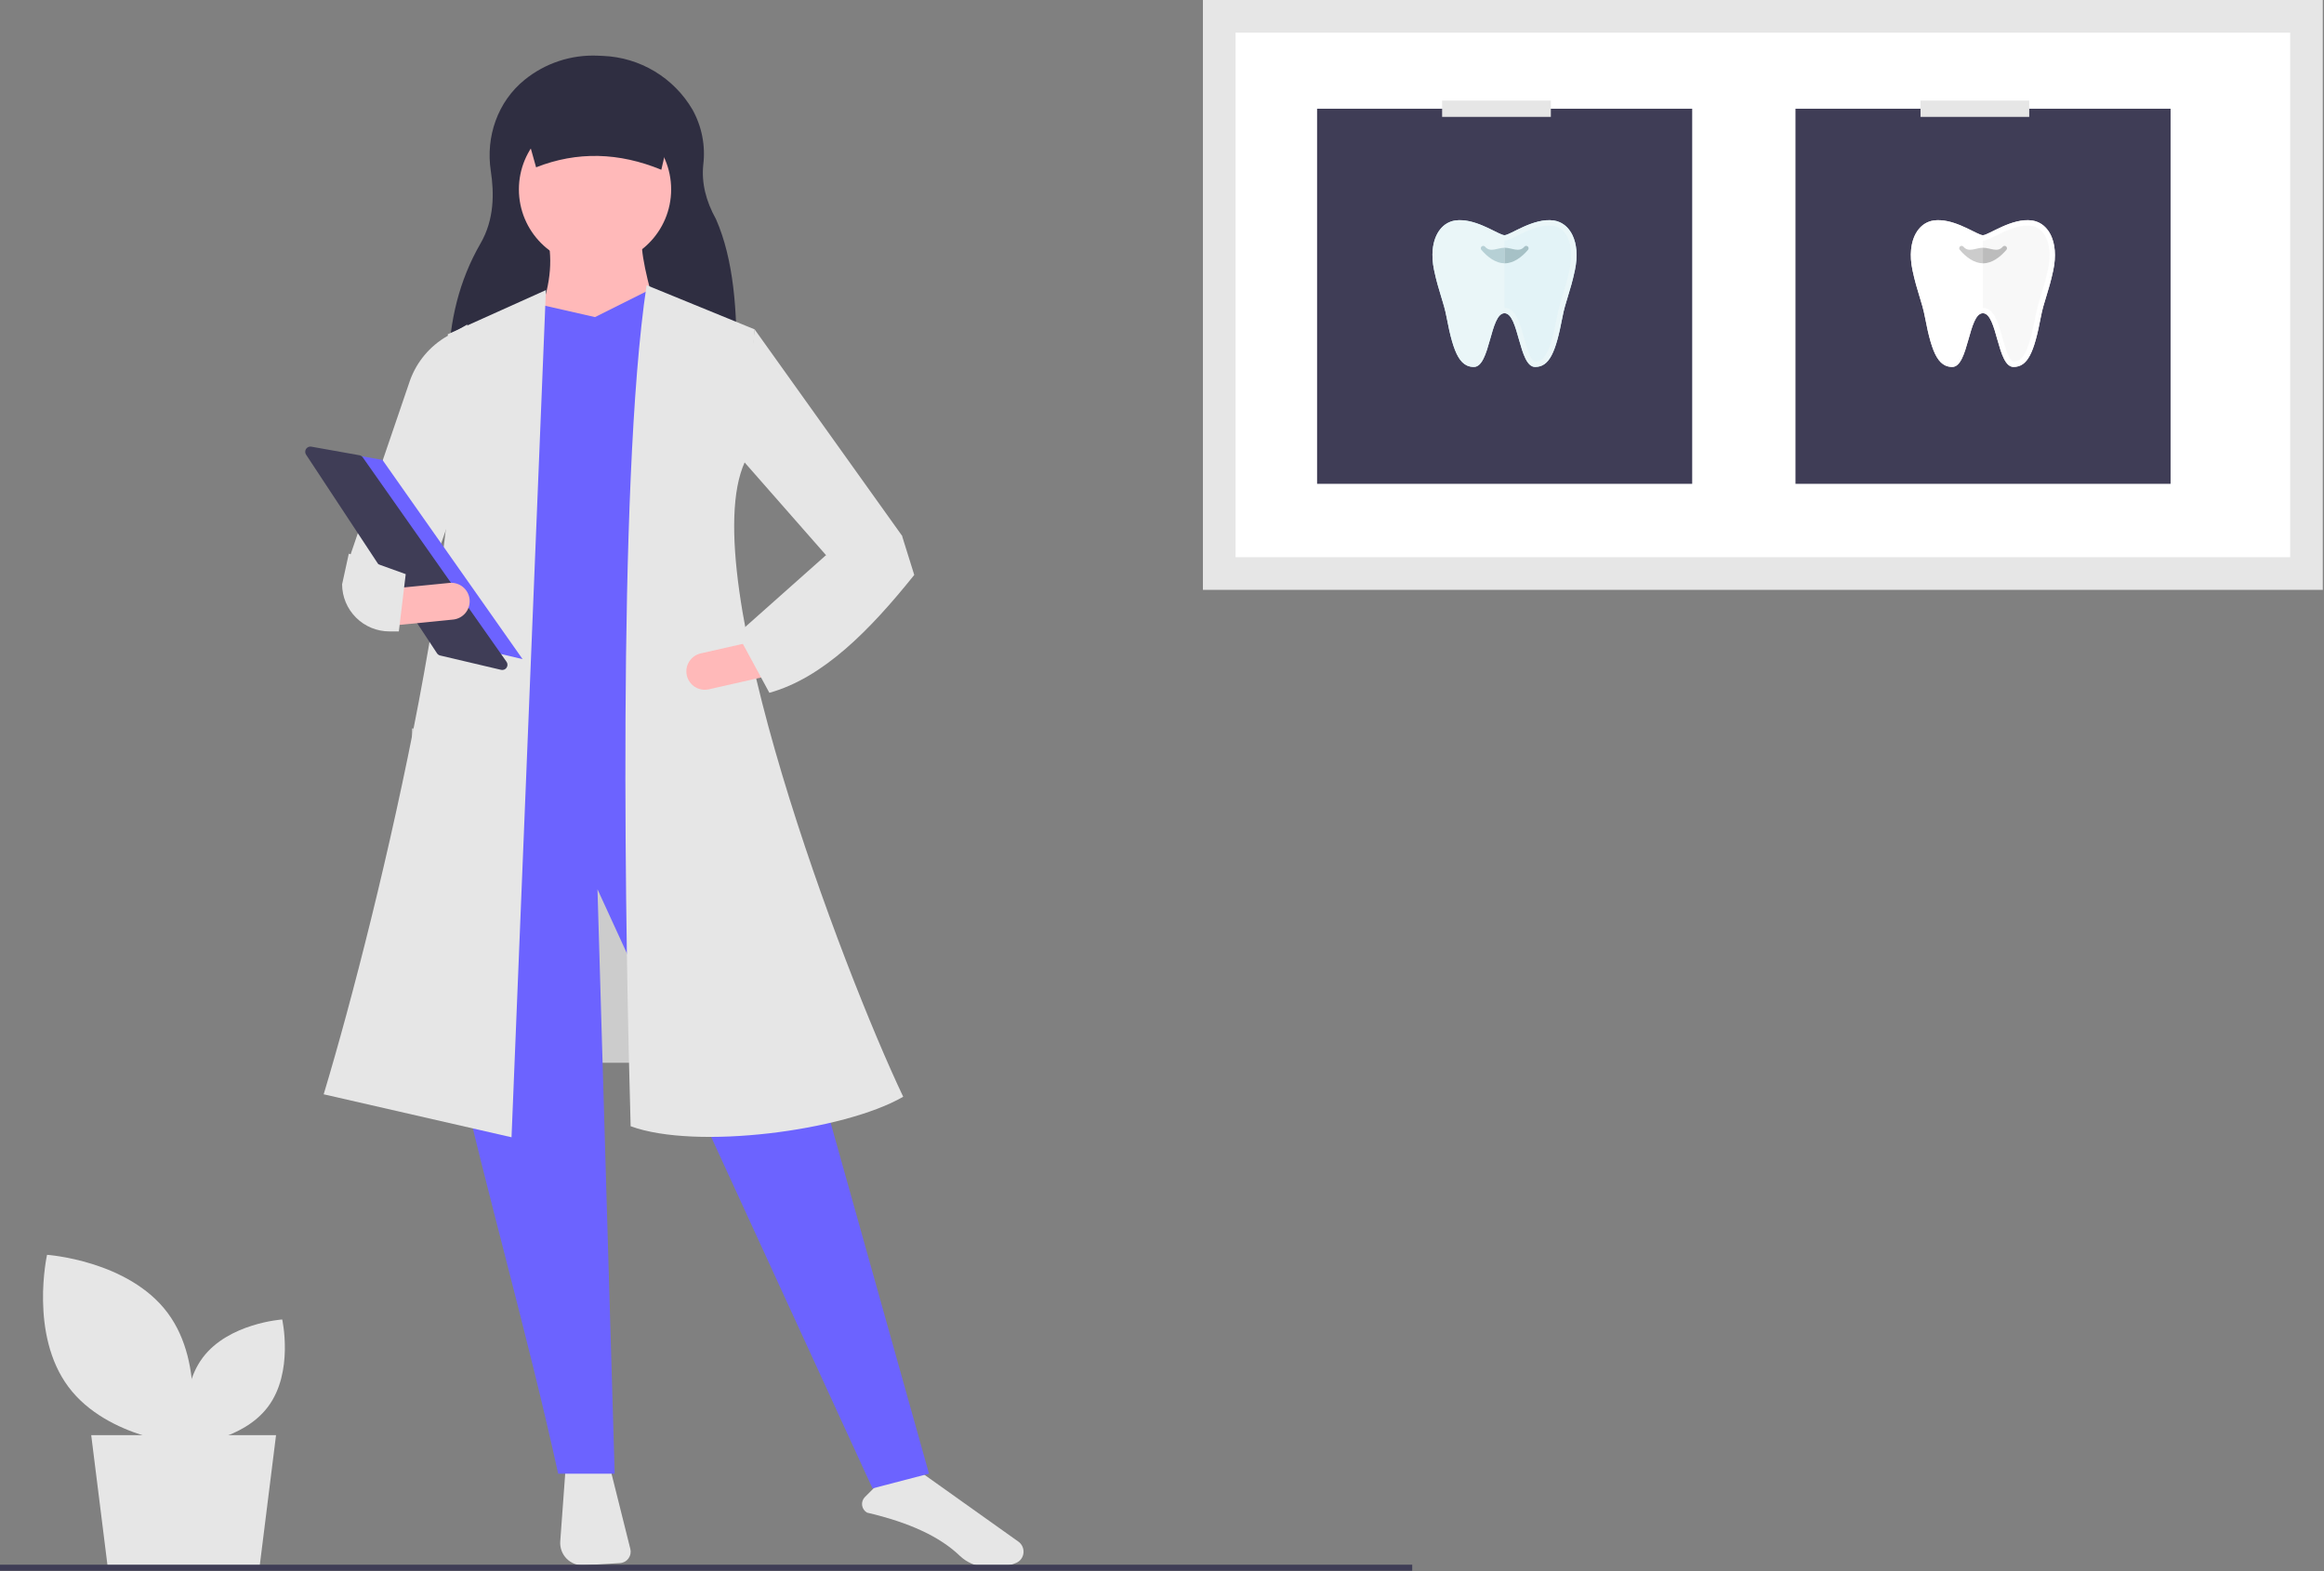 <svg width="855" height="578" viewBox="0 0 855 578" fill="none" xmlns="http://www.w3.org/2000/svg">
<rect x="0" y="0" width="855" height="578" fill="#808080" stroke="none"/>
<g clip-path="url(#clip0_1_2)">
<path d="M261.557 268H151.557V391H261.557V268Z" fill="#CCCCCC"/>
<path d="M95.557 576H39.557L33.557 528H101.557L95.557 576Z" fill="#E6E6E6"/>
<path d="M208.007 541.232L206.117 567.067C206.032 568.237 206.197 569.411 206.603 570.511C207.008 571.611 207.644 572.612 208.468 573.446C209.292 574.281 210.285 574.929 211.38 575.348C212.475 575.767 213.647 575.947 214.817 575.877L228.087 575.073C228.702 575.035 229.301 574.863 229.842 574.568C230.383 574.273 230.852 573.863 231.216 573.366C231.58 572.869 231.83 572.298 231.949 571.694C232.068 571.089 232.052 570.466 231.902 569.868L224.537 540.406L208.007 541.232Z" fill="#E6E6E6"/>
<path d="M319.003 556.509C334.62 560.163 345.777 565.356 353.106 572.384C355.716 574.867 359.131 576.331 362.729 576.509C367.326 576.751 371.084 576.236 373.909 574.974C374.632 574.655 375.258 574.148 375.719 573.506C376.181 572.864 376.462 572.111 376.534 571.323C376.619 570.523 376.489 569.715 376.157 568.982C375.825 568.25 375.303 567.619 374.645 567.156L337.606 540.802L321.873 547.096L318.202 550.766C317.805 551.163 317.505 551.648 317.327 552.18C317.148 552.713 317.096 553.28 317.173 553.837C317.251 554.393 317.456 554.924 317.774 555.388C318.091 555.852 318.512 556.236 319.003 556.509Z" fill="#E6E6E6"/>
<path d="M270.94 134.695L165.067 133.714C165.333 118.294 168.921 103.151 176.764 89.6C181.914 80.701 181.803 71.016 180.562 62.856C178.646 50.264 183.101 37.381 192.999 29.365C200.563 23.229 210.11 20.07 219.842 20.483L221.897 20.569C228.594 20.848 235.113 22.804 240.856 26.258C246.6 29.712 251.383 34.554 254.768 40.339C258.208 46.515 259.595 53.624 258.729 60.64C258.058 67.241 259.664 73.91 263.42 80.642C269.9 95.424 271.303 114.34 270.94 134.695Z" fill="#2F2E41"/>
<path d="M341.775 542.176L320.996 547.597L219.813 327.161L226.137 542.176H205.358C183.154 441.018 143.067 324.27 161.09 287.41L268.597 281.086L341.775 542.176Z" fill="#6C63FF"/>
<path d="M218.909 97.691C234.376 97.691 246.915 85.152 246.915 69.685C246.915 54.218 234.376 41.679 218.909 41.679C203.442 41.679 190.903 54.218 190.903 69.685C190.903 85.152 203.442 97.691 218.909 97.691Z" fill="#FFB9B9"/>
<path d="M243.302 121.18L197.227 118.47C201.742 108.106 203.546 98.126 201.744 88.657H236.074C235.996 95.928 239.614 108.504 243.302 121.18Z" fill="#FFB9B9"/>
<path d="M272.211 289.217L171.028 296.445L181.417 117.115L199.034 112.146L218.909 116.663L238.784 106.725L251.432 111.243L272.211 289.217Z" fill="#6C63FF"/>
<path d="M188.193 418.407L119.081 402.597C139.631 334.449 176.654 178.546 164.704 122.987L200.841 106.725L188.193 418.407Z" fill="#E6E6E6"/>
<path d="M154.766 221.46L128.567 205.199L150.91 139.759C153.402 133.007 158.175 127.337 164.404 123.731L171.931 119.373L167.414 185.323L154.766 221.46Z" fill="#E6E6E6"/>
<path d="M332.289 403.501C310.476 416.121 255.95 423.156 232.009 414.342C230.247 352.769 226.792 178.603 237.881 104.919L277.632 121.18L274.018 169.965C255.014 211.698 310.198 357.054 332.289 403.501Z" fill="#E6E6E6"/>
<path d="M329.127 213.33L304.734 205.199L272.211 168.158L277.632 121.18L331.837 197.068L329.127 213.33Z" fill="#E6E6E6"/>
<path d="M252.681 248.494C253.08 250.245 254.158 251.767 255.677 252.725C257.196 253.684 259.034 254 260.786 253.606L281.492 248.917L278.5 235.7L257.793 240.389C256.041 240.786 254.518 241.863 253.559 243.383C252.6 244.903 252.285 246.741 252.681 248.494Z" fill="#FFB9B9"/>
<path d="M243.302 62.458C227.746 56.061 212.382 55.598 197.227 61.554L190.903 38.969H248.722L243.302 62.458Z" fill="#2F2E41"/>
<path d="M271.308 233.205L283.052 254.887C302.806 249.378 319.926 232.008 336.354 211.523L331.837 197.068L303.831 204.295L271.308 233.205Z" fill="#E6E6E6"/>
<path d="M118.177 165.193L140.724 169.219L192.258 242.495L164.88 236.053L118.177 165.193Z" fill="#6C63FF"/>
<path d="M114.178 164.296C113.834 164.301 113.498 164.398 113.205 164.578C112.912 164.757 112.673 165.012 112.512 165.316C112.351 165.619 112.275 165.961 112.291 166.304C112.307 166.647 112.416 166.98 112.604 167.267L160.776 240.355C161.045 240.763 161.46 241.053 161.936 241.165L184.349 246.438C184.727 246.527 185.123 246.499 185.484 246.358C185.846 246.217 186.156 245.969 186.373 245.647C186.591 245.325 186.705 244.945 186.702 244.557C186.698 244.169 186.576 243.791 186.353 243.474L133.464 168.272C133.321 168.067 133.138 167.892 132.927 167.758C132.716 167.624 132.481 167.532 132.235 167.489L114.539 164.329C114.42 164.307 114.299 164.296 114.178 164.296Z" fill="#3F3D56"/>
<path d="M144.227 216.553L145.566 230.038L166.693 227.941C168.481 227.764 170.125 226.883 171.264 225.493C172.403 224.103 172.944 222.317 172.766 220.529C172.589 218.741 171.708 217.096 170.318 215.957C168.928 214.819 167.142 214.278 165.354 214.456L144.227 216.553Z" fill="#FFB9B9"/>
<path d="M125.857 214.991C125.887 219.589 127.734 223.989 130.995 227.231C134.255 230.474 138.665 232.296 143.263 232.302H146.737L149.266 211.226L128.326 203.688L125.857 214.991Z" fill="#E6E6E6"/>
<path d="M854.557 0H442.557V217H854.557V0Z" fill="#E6E6E6"/>
<path d="M454.557 205H842.557V12H454.557V205Z" fill="white"/>
<path d="M622.557 40H484.557V178H622.557V40Z" fill="#3F3D56"/>
<path d="M570.557 37H530.557V43H570.557V37Z" fill="#E6E6E6"/>
<path d="M798.557 40H660.557V178H798.557V40Z" fill="#3F3D56"/>
<path d="M746.557 37H706.557V43H746.557V37Z" fill="#E6E6E6"/>
<path d="M25.176 510.243C39.596 529.554 69.528 531.587 69.528 531.587C69.528 531.587 76.082 502.31 61.662 482.999C47.243 463.688 17.31 461.655 17.31 461.655C17.31 461.655 10.757 490.932 25.176 510.243Z" fill="#E6E6E6"/>
<path d="M98.633 517.503C89.118 530.245 69.367 531.587 69.367 531.587C69.367 531.587 65.042 512.268 74.557 499.525C84.072 486.782 103.824 485.441 103.824 485.441C103.824 485.441 108.148 504.76 98.633 517.503Z" fill="#E6E6E6"/>
<path d="M519.557 575.656H0V577.897H519.557V575.656Z" fill="#3F3D56"/>
<g clip-path="url(#clip1_1_2)">
<path d="M553.505 86.534V115.239C548.16 115.239 548.263 135 542.238 135C541.274 135 540.414 134.82 539.622 134.441C538.434 133.873 537.418 132.857 536.515 131.334C534.811 128.433 533.52 123.699 532.203 116.719C531.11 110.901 529.319 107.467 527.615 99.436C527.021 96.639 526.875 94.083 527.099 91.837C527.684 85.691 530.98 81.784 535.327 81.129C536.179 81 537.04 80.975 537.909 81.026C544.691 81.405 551.629 86.534 553.505 86.534Z" fill="#CFEAEE"/>
<path d="M579.395 99.436C577.691 107.466 575.901 110.9 574.808 116.719C572.346 129.784 569.962 135 564.772 135C558.747 135 558.851 115.238 553.506 115.238V86.534C555.614 86.534 564.178 80.01 571.683 81.129C572.389 81.232 573.061 81.43 573.706 81.706C575.711 82.549 577.381 84.193 578.5 86.5C580.041 89.676 580.523 94.108 579.395 99.436Z" fill="#CFEAEE"/>
<path d="M579.394 99.436C577.69 107.466 575.9 110.901 574.806 116.719C572.345 129.784 569.961 135 564.771 135C558.746 135 558.849 115.238 553.504 115.238C548.159 115.238 548.263 135 542.238 135C541.274 135 540.413 134.819 539.621 134.441C538.433 133.873 537.418 132.857 536.514 131.334C534.81 128.433 533.519 123.699 532.202 116.719C531.109 110.901 529.319 107.466 527.614 99.436C527.021 96.639 526.874 94.083 527.098 91.836C527.683 85.691 530.98 81.783 535.326 81.129C536.178 81 537.039 80.974 537.908 81.026C544.691 81.405 551.628 86.534 553.504 86.534C555.613 86.534 564.177 80.01 571.682 81.129C572.388 81.232 573.059 81.43 573.705 81.706C575.71 82.549 577.38 84.193 578.499 86.5C580.04 89.676 580.522 94.108 579.394 99.436Z" fill="#EAF6F8"/>
<path d="M548.908 86.783C545.682 85.177 541.265 82.978 537.13 82.978C536.61 82.978 536.103 83.014 535.624 83.086C533.791 83.361 532.207 84.393 531.041 86.073C528.978 89.046 528.435 93.769 529.551 99.029C530.405 103.056 531.298 105.957 532.086 108.517C532.86 111.031 533.591 113.407 534.147 116.357C536.772 130.295 539.101 133.022 542.237 133.022C542.761 133.022 543.437 132.243 544.091 130.885C544.953 129.094 545.664 126.575 546.352 124.138C547.93 118.548 549.42 113.267 553.506 113.267V88.508C552.372 88.508 551.068 87.858 548.908 86.783Z" fill="#EAF6F8"/>
<path opacity="0.5" d="M560.659 124.138C561.347 126.575 562.058 129.095 562.92 130.885C563.574 132.243 564.25 133.022 564.774 133.022C567.91 133.022 570.239 130.295 572.864 116.357C573.42 113.407 574.151 111.031 574.925 108.516C575.713 105.957 576.606 103.056 577.461 99.029C578.576 93.769 578.033 89.046 575.97 86.073C574.804 84.393 573.22 83.361 571.387 83.086C570.908 83.014 570.401 82.978 569.881 82.978C565.746 82.978 561.329 85.177 558.103 86.783C555.943 87.858 554.639 88.508 553.506 88.508V113.267C557.592 113.267 559.082 118.548 560.659 124.138Z" fill="#DDF0F6"/>
<path d="M546.356 90.767C546.038 90.393 545.477 90.347 545.103 90.665C544.729 90.983 544.683 91.544 545.001 91.918C547.267 94.586 550.285 96.841 553.506 96.876V91.15C550.815 91.184 548.279 93.03 546.356 90.767Z" fill="#B6D0D5"/>
<path d="M562.16 91.918C562.478 91.544 562.432 90.983 562.058 90.665C561.684 90.347 561.123 90.393 560.805 90.767C558.864 93.051 556.298 91.148 553.58 91.148C553.555 91.148 553.531 91.15 553.506 91.15V96.876C553.531 96.876 553.555 96.877 553.58 96.877C556.829 96.877 559.876 94.607 562.16 91.918Z" fill="#A6C1C6"/>
</g>
<g clip-path="url(#clip2_1_2)">
<path d="M729.506 86.534V115.239C724.161 115.239 724.264 135 718.239 135C717.275 135 716.414 134.82 715.623 134.441C714.435 133.873 713.419 132.857 712.515 131.334C710.811 128.433 709.52 123.699 708.203 116.719C707.11 110.901 705.32 107.467 703.616 99.436C703.022 96.639 702.876 94.083 703.099 91.836C703.685 85.691 706.981 81.783 711.328 81.129C712.18 81 713.04 80.974 713.91 81.026C720.692 81.405 727.629 86.534 729.506 86.534Z" fill="#E5E5E4"/>
<path d="M755.395 99.436C753.691 107.466 751.901 110.9 750.808 116.719C748.346 129.784 745.962 135 740.772 135C734.747 135 734.851 115.238 729.506 115.238V86.534C731.614 86.534 740.178 80.01 747.683 81.129C748.389 81.232 749.061 81.43 749.706 81.706C751.711 82.549 753.381 84.193 754.5 86.5C756.041 89.676 756.523 94.108 755.395 99.436Z" fill="#E5E5E4"/>
<path d="M755.395 99.436C753.691 107.466 751.901 110.901 750.808 116.719C748.346 129.784 745.962 135 740.772 135C734.747 135 734.85 115.238 729.505 115.238C724.161 115.238 724.264 135 718.239 135C717.275 135 716.414 134.819 715.623 134.441C714.435 133.873 713.419 132.857 712.515 131.334C710.811 128.433 709.52 123.699 708.203 116.719C707.11 110.901 705.32 107.466 703.616 99.436C703.022 96.639 702.876 94.083 703.099 91.836C703.685 85.691 706.981 81.783 711.328 81.129C712.18 81 713.04 80.974 713.91 81.026C720.692 81.405 727.629 86.534 729.505 86.534C731.614 86.534 740.178 80.01 747.683 81.129C748.389 81.232 749.06 81.43 749.706 81.706C751.711 82.549 753.381 84.193 754.5 86.5C756.041 89.676 756.523 94.108 755.395 99.436Z" fill="white"/>
<path d="M724.908 86.783C721.682 85.177 717.265 82.978 713.13 82.978C712.61 82.978 712.103 83.014 711.624 83.086C709.791 83.361 708.207 84.393 707.041 86.073C704.978 89.046 704.435 93.769 705.551 99.029C706.405 103.056 707.298 105.957 708.086 108.517C708.86 111.031 709.591 113.407 710.147 116.357C712.772 130.295 715.101 133.022 718.237 133.022C718.761 133.022 719.437 132.243 720.091 130.885C720.953 129.094 721.664 126.575 722.352 124.138C723.93 118.548 725.42 113.267 729.506 113.267V88.508C728.372 88.508 727.068 87.858 724.908 86.783Z" fill="white"/>
<path opacity="0.5" d="M736.659 124.138C737.347 126.575 738.058 129.095 738.92 130.885C739.574 132.243 740.25 133.022 740.774 133.022C743.91 133.022 746.239 130.295 748.864 116.357C749.42 113.407 750.151 111.031 750.925 108.516C751.713 105.957 752.606 103.056 753.461 99.029C754.576 93.769 754.033 89.046 751.97 86.073C750.804 84.393 749.22 83.361 747.387 83.086C746.908 83.014 746.401 82.978 745.881 82.978C741.746 82.978 737.329 85.177 734.103 86.783C731.943 87.858 730.639 88.508 729.506 88.508V113.267C733.592 113.267 735.082 118.548 736.659 124.138Z" fill="#F2F2F2"/>
<path d="M722.356 90.767C722.038 90.393 721.477 90.347 721.103 90.665C720.729 90.983 720.683 91.544 721.001 91.918C723.267 94.586 726.285 96.841 729.506 96.876V91.15C726.815 91.184 724.279 93.03 722.356 90.767Z" fill="#CCCCCC"/>
<path d="M738.16 91.918C738.478 91.544 738.432 90.983 738.058 90.665C737.684 90.347 737.123 90.393 736.805 90.767C734.864 93.051 732.298 91.148 729.58 91.148C729.555 91.148 729.531 91.15 729.506 91.15V96.876C729.531 96.876 729.555 96.877 729.58 96.877C732.829 96.877 735.876 94.607 738.16 91.918Z" fill="#BCBCBC"/>
</g>
</g>
<defs>
<clipPath id="clip0_1_2">
<rect width="854.557" height="577.897" fill="white"/>
</clipPath>
<clipPath id="clip1_1_2">
<rect width="54" height="54" fill="white" transform="translate(527 81)"/>
</clipPath>
<clipPath id="clip2_1_2">
<rect width="54" height="54" fill="white" transform="translate(703 81)"/>
</clipPath>
</defs>
</svg>
